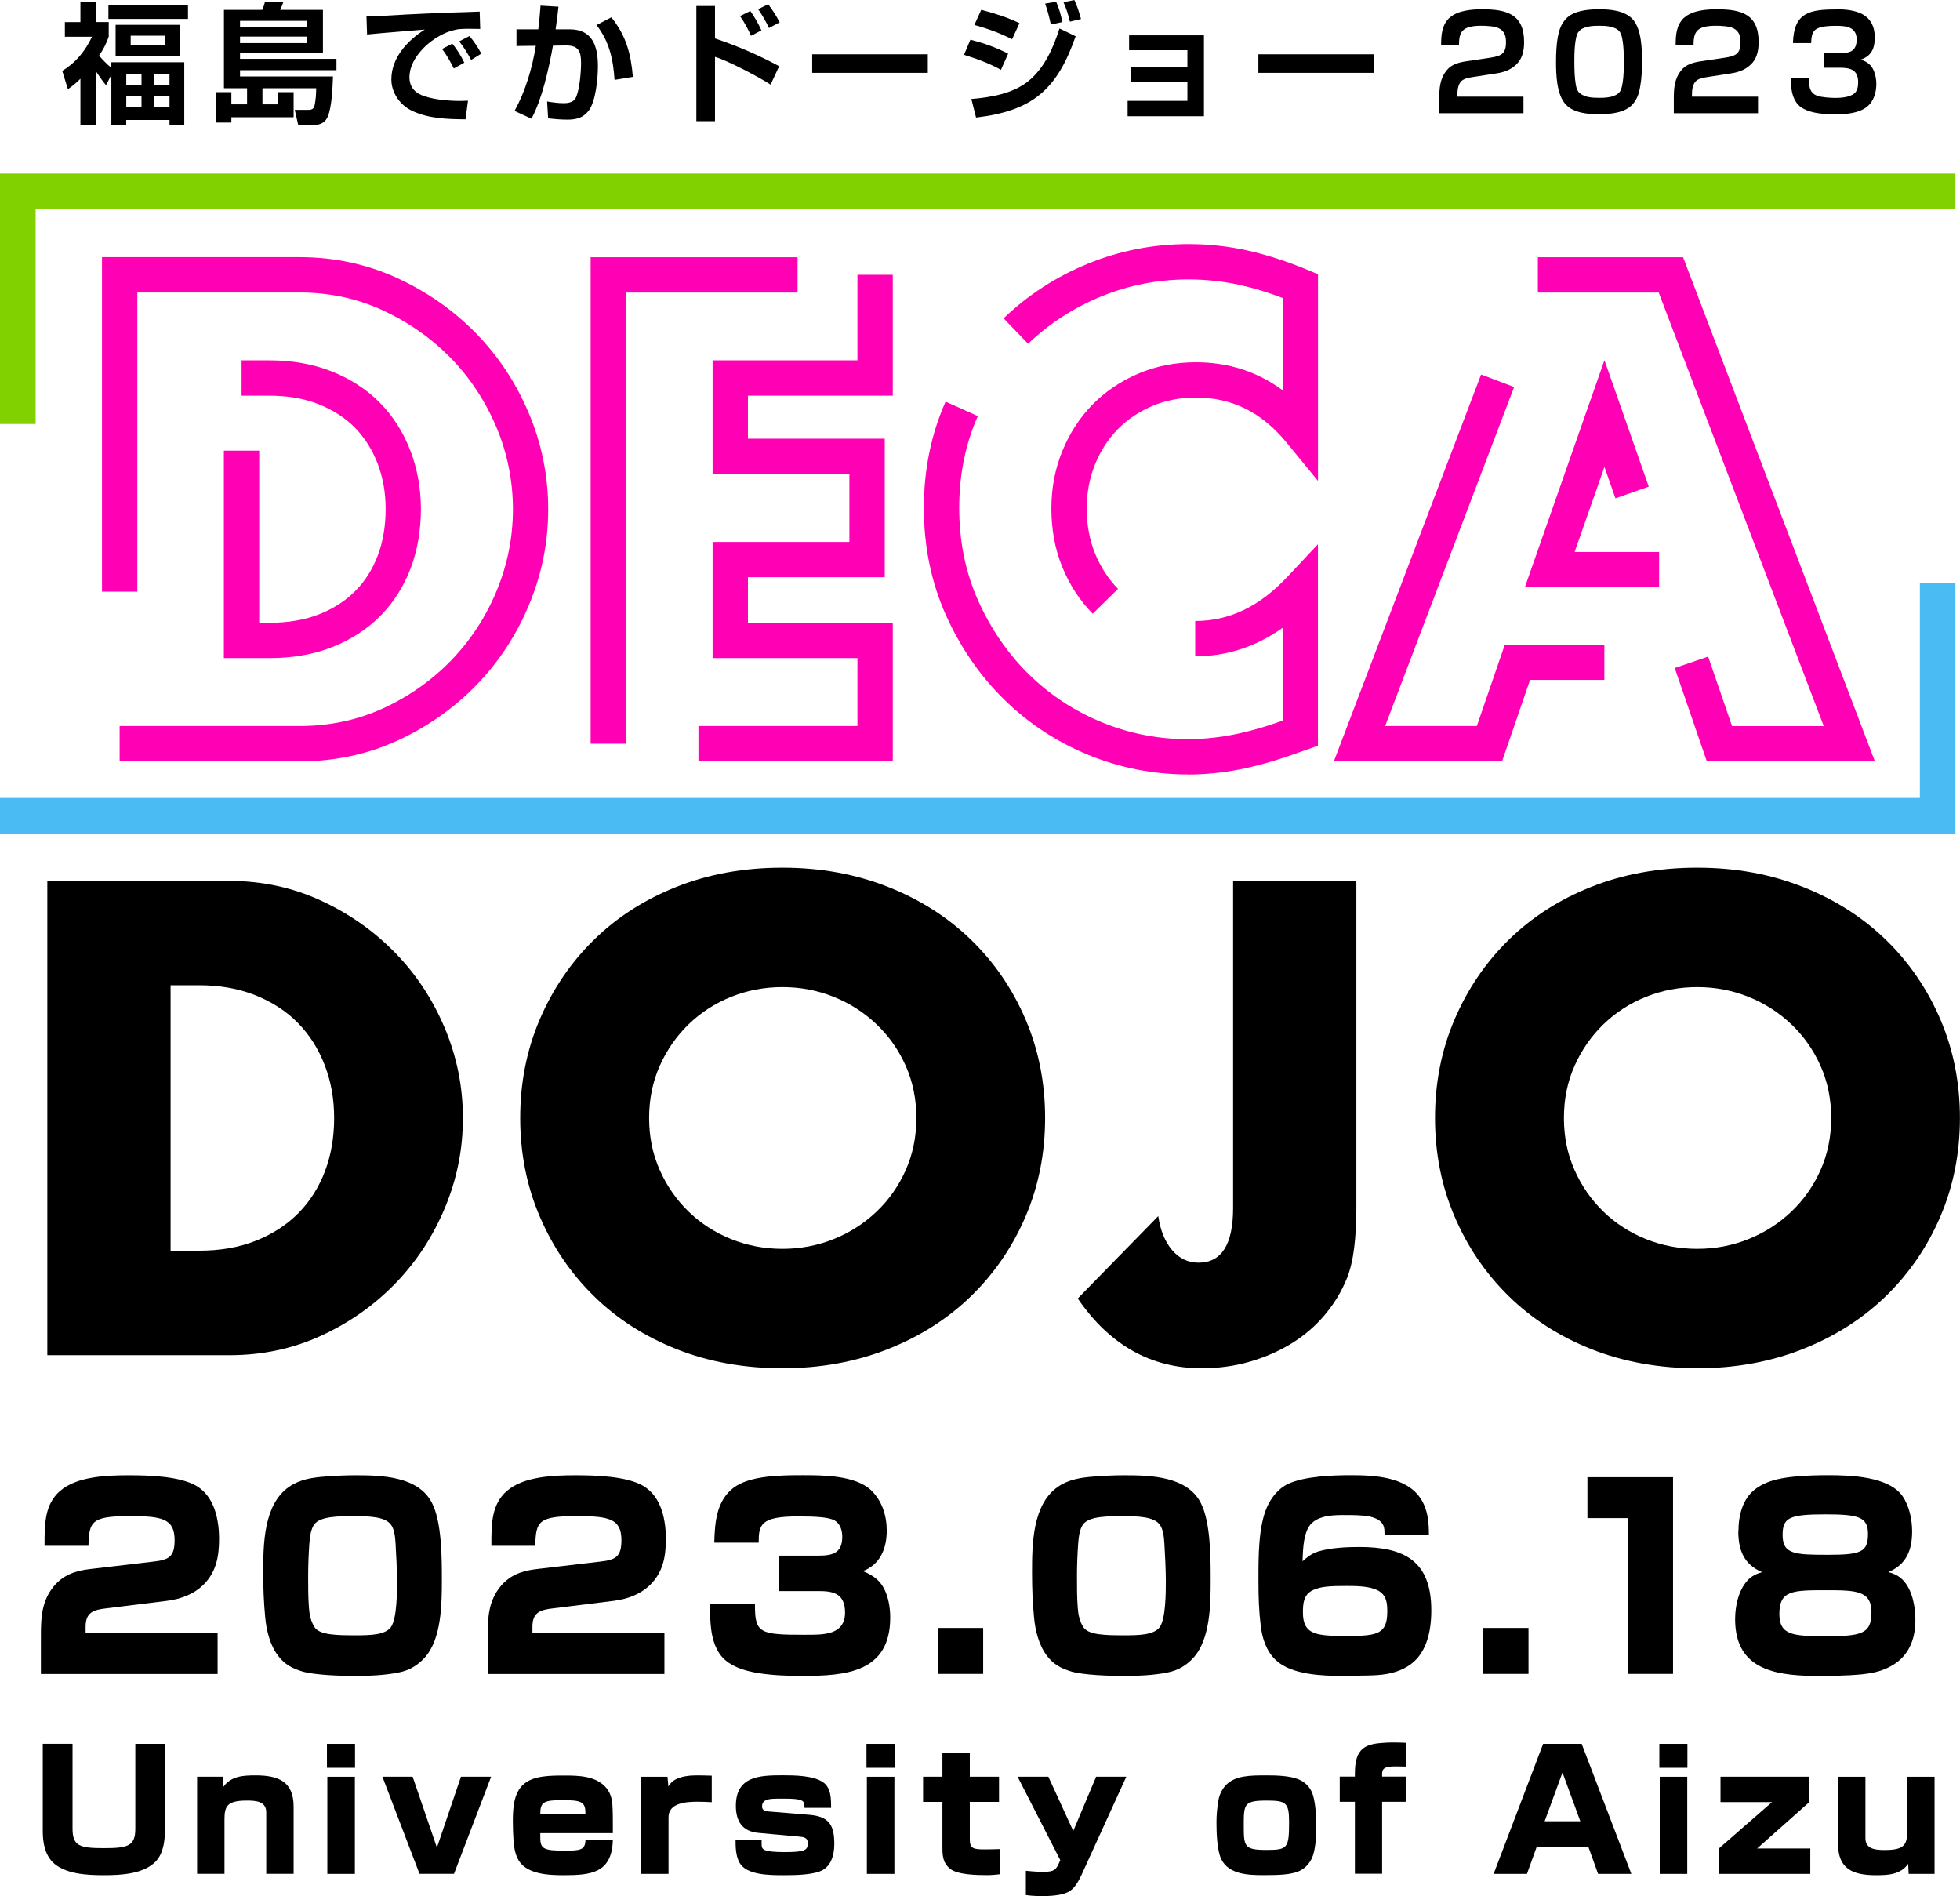 <?xml version="1.0" encoding="UTF-8"?>
<svg id="_レイヤー_2" data-name="レイヤー 2" xmlns="http://www.w3.org/2000/svg" viewBox="0 0 253.46 245.17">
  <defs>
    <style>
      .cls-1 {
        fill: #ff00b4;
      }

      .cls-2 {
        fill: #4abbf3;
      }

      .cls-3 {
        fill: #81d100;
      }
    </style>
  </defs>
  <g id="_レイヤー_1-2" data-name="レイヤー 1">
    <g>
      <g>
        <g>
          <path d="m12.41,16.17h-2.01v-5.99c-.56.56-.98.91-1.62,1.35l-.73-2.36c1.79-1.11,2.94-2.53,3.85-4.42h-3.51v-1.89h2.01V.27h2.01v2.58h1.65v1.89c-.34.96-.67,1.6-1.25,2.45.49.57,1.01,1.11,1.59,1.57v-.71h9.43v8.12h-1.91v-.66h-5.6v.66h-1.92v-6.5l-.69,1.35c-.56-.69-.81-1.06-1.3-1.79v6.94ZM24.31,2.45h-10.29V.71h10.29v1.74Zm-1.01,4.84h-8.35V3.21h8.35v4.08Zm-6.97,2.26v1.47h1.97v-1.47h-1.97Zm0,2.85v1.48h1.97v-1.48h-1.97Zm.57-7.78v1.25h4.46v-1.25h-4.46Zm3.05,4.93v1.47h1.97v-1.47h-1.97Zm0,2.85v1.48h1.97v-1.48h-1.97Z"/>
          <path d="m31.93,11.41h-2.97V1.28h4.96c.14-.32.27-.71.34-1.06h2.4c-.12.37-.27.73-.44,1.06h5.54v5.6h-10.72v.73h12.47v1.47h-12.47v.81h12.02c-.05,1.38-.15,4.02-.69,5.23-.3.68-.93,1.03-1.65,1.03h-2.16l-.44-1.94h1.69c.51,0,.76-.1.88-.62.15-.71.19-1.47.2-2.18h-6.95v2.08h2.04v-1.57h1.99v3.24h-8.05v.69h-2.04v-3.93h2.04v1.57h2.03v-2.08Zm-.89-8.71v.83h8.61v-.83h-8.61Zm0,2.03v.84h8.61v-.84h-8.61Z"/>
          <path d="m52.21,1.89c2.09-.1,4.19-.2,6.26-.27,1.2-.03,2.38-.07,3.56-.12l.07,2.24c-.62,0-1.1-.02-1.59-.02-.37,0-.73.02-1.23.05-.76.15-1.33.3-2.04.66-1.01.51-1.94,1.18-2.7,2.03-.88.96-1.59,2.19-1.59,3.53s.79,2.08,1.94,2.45c1.43.47,3.17.61,4.67.61.32,0,.64-.02.96-.03l-.32,2.41c-2.35-.02-4.81-.08-6.97-1.13-1.52-.74-2.62-2.31-2.62-4.03,0-2.82,2.09-5.03,4.32-6.45-2.48.22-4.98.39-7.46.64l-.08-2.36c1.6,0,3.21-.12,4.81-.2Zm7.83,6.21l-1.35.76c-.44-.88-.93-1.74-1.52-2.53l1.32-.69c.61.74,1.13,1.59,1.55,2.46Zm2.19-1.16l-1.3.81c-.49-.88-.91-1.62-1.55-2.4l1.33-.69c.51.59,1.2,1.59,1.52,2.28Z"/>
          <path d="m69.87.73l2.35.14c-.1.96-.22,1.94-.37,2.92h1.81c3,0,3.66,2.23,3.66,4.78,0,1.54-.27,4.59-1.23,5.79-.71.89-1.6,1.11-2.7,1.11-.84,0-1.69-.07-2.51-.17l-.13-2.18c.71.12,1.43.22,2.16.22.64,0,1.32-.14,1.59-.78.46-1.06.64-3.26.64-4.42,0-1.52-.35-2.26-1.91-2.26h-.07l-1.65.02c-.54,2.97-1.37,6.8-2.78,9.45l-2.19-1.01c1.42-2.58,2.28-5.5,2.75-8.42l-2.5.03v-2.16h2.82c.12-1.01.22-2.04.29-3.05Zm11.98,9.21l-2.38.39c-.17-2.65-.67-4.96-2.33-7.09l1.92-1c1.91,2.38,2.53,4.71,2.78,7.7Z"/>
          <path d="m92.46.78v4.19c2.87.96,5.65,2.16,8.3,3.59l-1.11,2.38c-1.47-.96-5.55-3.11-7.19-3.59v8.32h-2.41V.78h2.41Zm6.01,3.14l-1.35.71c-.39-.89-.86-1.74-1.42-2.55l1.33-.66c.56.81,1.03,1.6,1.43,2.5Zm2.35-1.03l-1.38.73c-.37-.81-.89-1.7-1.4-2.43l1.3-.64c.62.83,1.01,1.43,1.49,2.35Z"/>
          <path d="m119.98,7.02v2.4h-14.95v-2.4h14.95Z"/>
          <path d="m130.37,6.94l-.93,2.09c-1.48-.83-3.16-1.45-4.78-1.94l.83-1.96c1.79.47,3.22.96,4.88,1.81Zm-4.76,5.86c2.55-.22,5.45-.69,7.48-2.4,2.04-1.72,3.12-4.24,3.92-6.72l2.09,1.01c-2.41,6.9-5.57,9.64-12.88,10.51l-.61-2.41Zm6.23-9.81l-.96,2.08c-1.59-.79-3.16-1.38-4.88-1.84l.89-1.96c1.7.44,3.34.96,4.94,1.72Zm5.55-.14l-1.5.32c-.19-.91-.42-1.82-.74-2.7l1.43-.25c.39.91.59,1.65.81,2.63Zm2.4-.39l-1.43.34c-.2-.84-.47-1.72-.83-2.51l1.4-.29c.37.78.64,1.64.86,2.46Z"/>
          <path d="m155.69,4.57v10.46h-9.87v-1.99h7.73v-2.41h-7.34v-1.91h7.34v-2.23h-7.54v-1.92h9.69Z"/>
          <path d="m177.68,7.02v2.4h-14.95v-2.4h14.95Z"/>
          <path d="m187.48,2.28c1.03-.94,2.87-1.08,4.18-1.08,3.12,0,5.43.59,5.43,4.22,0,.94-.15,1.91-.76,2.65-.71.86-1.74,1.27-2.82,1.42l-3.16.49c-.47.07-1.1.2-1.42.56-.35.37-.46,1.08-.46,1.57v.39h8.54v2.14h-10.89v-1.87c0-1.35.08-2.6.98-3.7.59-.73,1.5-.98,2.4-1.13l3.29-.49c1.37-.22,1.96-.52,1.96-2.01,0-.76-.19-1.43-.93-1.79-.57-.27-1.6-.32-2.25-.32-2.56,0-2.89.83-2.9,2.53h-2.31c0-1.32.08-2.63,1.1-3.58Z"/>
          <path d="m201.46,4.73c.17-.88.41-1.59,1.01-2.26.98-1.11,2.92-1.27,4.32-1.27s3.27.14,4.32,1.27c1.18,1.27,1.23,3.86,1.23,5.52,0,1.06-.05,2.23-.25,3.27-.15.88-.39,1.57-.98,2.24-.98,1.11-2.94,1.27-4.32,1.27s-3.27-.13-4.32-1.27c-1.18-1.27-1.25-3.86-1.25-5.52,0-1.01.05-2.26.24-3.26Zm2.65-.59c-.51.69-.52,2.94-.52,3.85,0,.96.03,2.09.2,3.04.07.35.2.78.49,1.01.71.59,1.75.61,2.63.61.79,0,2.06-.08,2.57-.81.49-.69.51-2.94.51-3.85s-.02-3.14-.51-3.85c-.52-.76-1.87-.81-2.68-.81s-2.16.05-2.68.81Z"/>
          <path d="m217.81,2.28c1.03-.94,2.87-1.08,4.18-1.08,3.12,0,5.43.59,5.43,4.22,0,.94-.15,1.91-.76,2.65-.71.86-1.74,1.27-2.82,1.42l-3.16.49c-.47.07-1.1.2-1.42.56-.35.37-.46,1.08-.46,1.57v.39h8.54v2.14h-10.89v-1.87c0-1.35.08-2.6.98-3.7.59-.73,1.5-.98,2.4-1.13l3.29-.49c1.37-.22,1.96-.52,1.96-2.01,0-.76-.19-1.43-.93-1.79-.57-.27-1.6-.32-2.25-.32-2.56,0-2.89.83-2.9,2.53h-2.31c0-1.32.08-2.63,1.1-3.58Z"/>
          <path d="m237.46,1.2c2.58,0,4.98.59,4.98,3.68,0,1.37-.44,2.36-1.79,2.82.79.29,1.35.67,1.67,1.47.22.54.32,1.11.32,1.69,0,1.06-.32,2.23-1.18,2.92-1.06.88-2.77,1-4.1,1-1.57,0-4.1-.12-5.06-1.52-.66-.95-.71-2.13-.71-3.22h2.36v.51c0,.81.17,1.47.98,1.81.51.22,1.82.3,2.41.3.74,0,1.79-.08,2.41-.54.44-.32.54-.95.54-1.47,0-1.57-.93-1.89-2.31-1.89h-2.08v-1.91h2.06c.62,0,1.35,0,1.79-.52.27-.34.35-.79.35-1.2,0-1.65-1.35-1.79-2.67-1.79-3,0-3.14.69-3.22,2.23h-2.35c.1-3.95,2.14-4.35,5.59-4.35Z"/>
        </g>
        <path class="cls-1" d="m38.79,98.44H15.47v-4.57h23.31c3.83,0,7.45-.77,10.75-2.28,3.34-1.53,6.3-3.62,8.8-6.19,2.49-2.57,4.47-5.59,5.88-8.97,1.4-3.37,2.12-6.93,2.12-10.58s-.72-7.27-2.15-10.65c-1.44-3.39-3.43-6.4-5.92-8.94-2.5-2.55-5.46-4.62-8.81-6.16-3.3-1.52-6.89-2.28-10.66-2.28h-21.03v38.68h-4.57v-43.25h25.6c4.44,0,8.67.91,12.57,2.7,3.85,1.77,7.27,4.16,10.16,7.11,2.9,2.95,5.21,6.44,6.86,10.36,1.67,3.94,2.51,8.12,2.51,12.43s-.83,8.4-2.47,12.33c-1.63,3.92-3.92,7.42-6.82,10.4-2.89,2.98-6.32,5.39-10.17,7.16-3.9,1.79-8.16,2.7-12.65,2.7Zm-3.94-13.35h-5.9v-26.82h4.57v22.25h1.34c2.43,0,4.61-.38,6.47-1.12,1.84-.73,3.4-1.75,4.65-3.02,1.24-1.26,2.21-2.8,2.87-4.55.68-1.79,1.02-3.81,1.02-5.99s-.35-4.11-1.05-5.93c-.69-1.79-1.67-3.33-2.92-4.61-1.25-1.27-2.81-2.28-4.65-3.02-1.87-.75-4.01-1.12-6.39-1.12h-3.62v-4.57h3.62c2.96,0,5.67.49,8.08,1.45,2.43.97,4.52,2.34,6.21,4.06,1.69,1.72,3.01,3.8,3.92,6.17.9,2.34,1.36,4.89,1.36,7.57s-.44,5.29-1.31,7.6c-.89,2.35-2.19,4.42-3.88,6.14-1.69,1.72-3.78,3.09-6.21,4.06-2.4.96-5.15,1.45-8.16,1.45Z"/>
        <path class="cls-1" d="m115.44,98.44h-25.12v-4.57h20.56v-8.78h-18.73v-15.02h17.69v-8.78h-17.69v-14.7h18.73v-11.06h4.57v15.63h-18.73v5.56h17.69v17.91h-17.69v5.89h18.73v17.91Zm-34.49-2.28h-4.57v-62.9h26.76v4.57h-22.2v58.34Z"/>
        <path class="cls-1" d="m153.59,100.13c-4.46,0-8.79-.86-12.89-2.54-4.09-1.69-7.74-4.09-10.86-7.16-3.11-3.05-5.64-6.72-7.52-10.9-1.89-4.22-2.85-8.87-2.85-13.84s.95-9.59,2.81-13.76l4.17,1.87c-1.6,3.57-2.41,7.57-2.41,11.89s.83,8.34,2.45,11.97c1.65,3.66,3.85,6.87,6.55,9.52,2.7,2.65,5.86,4.73,9.4,6.19,5.27,2.17,11,2.77,16.91,1.64,1.96-.38,4.12-.98,6.42-1.8l.09-.03v-12c-3.46,2.45-7.24,3.68-11.3,3.68v-4.57c4.42,0,8.32-1.87,11.92-5.71l3.95-4.21v26.05l-3.14,1.1c-2.5.89-4.88,1.55-7.08,1.98-2.22.43-4.45.64-6.62.64Zm-12.28-20.78c-1.68-1.7-3-3.74-3.94-6.04-.94-2.3-1.41-4.83-1.41-7.54s.48-5.16,1.42-7.46c.94-2.3,2.25-4.32,3.9-6,1.65-1.68,3.64-3.03,5.92-4,2.29-.98,4.79-1.47,7.45-1.47,4.2,0,7.95,1.21,11.22,3.62v-11.93c-1.93-.74-3.79-1.3-5.56-1.69-2.16-.47-4.39-.71-6.63-.71-3.92,0-7.71.74-11.28,2.2-3.57,1.46-6.75,3.53-9.45,6.12l-3.17-3.29c3.12-3,6.78-5.38,10.89-7.06,4.12-1.69,8.5-2.54,13.01-2.54,2.56,0,5.12.27,7.6.82,2.46.54,5.06,1.38,7.75,2.49l1.41.59v26.72l-4.05-4.94c-3.22-3.93-7.06-5.84-11.74-5.84-2.04,0-3.94.37-5.66,1.1-1.72.74-3.22,1.74-4.45,3-1.23,1.25-2.22,2.78-2.93,4.53-.71,1.75-1.08,3.68-1.08,5.73s.36,4.06,1.08,5.81c.72,1.75,1.72,3.29,2.97,4.57l-3.26,3.2Z"/>
        <path class="cls-1" d="m242.47,98.44h-21.75l-4.15-12.07,4.32-1.48,3.09,8.99h11.86l-21.34-56.05h-15.63v-4.57h18.78l24.81,65.19Zm-48.23,0h-21.75l19.04-50.02,4.27,1.62-16.68,43.83h11.86l3.62-10.53h12.87v4.57h-9.61l-3.62,10.53Zm20.32-22.51h-17.37l10.29-29.36,5.73,16.35-4.31,1.51-1.42-4.06-3.86,11h10.93v4.57Z"/>
        <g>
          <path d="m6.12,113.9h23.58c4.17,0,8.09.84,11.75,2.52,3.66,1.68,6.86,3.92,9.59,6.71,2.74,2.79,4.89,6.04,6.46,9.76,1.57,3.71,2.36,7.6,2.36,11.67s-.77,7.87-2.32,11.59c-1.54,3.71-3.69,6.98-6.42,9.8-2.74,2.82-5.94,5.07-9.59,6.75-3.66,1.68-7.6,2.52-11.83,2.52H6.12v-61.3Zm15.94,47.81h3.66c2.76,0,5.23-.43,7.4-1.3,2.17-.87,4-2.06,5.49-3.58,1.49-1.52,2.63-3.32,3.42-5.41.79-2.09,1.18-4.38,1.18-6.87s-.41-4.72-1.22-6.83c-.81-2.11-1.97-3.93-3.46-5.45-1.49-1.52-3.32-2.71-5.49-3.58-2.17-.87-4.61-1.3-7.32-1.3h-3.66v34.31Z"/>
          <path d="m67.27,144.55c0-4.55.84-8.79,2.52-12.72,1.68-3.93,4.01-7.36,6.99-10.29,2.98-2.93,6.55-5.22,10.69-6.87,4.15-1.65,8.71-2.48,13.7-2.48s9.48.83,13.66,2.48c4.17,1.65,7.76,3.94,10.77,6.87,3.01,2.93,5.35,6.36,7.03,10.29,1.68,3.93,2.52,8.17,2.52,12.72s-.84,8.79-2.52,12.72c-1.68,3.93-4.03,7.36-7.03,10.29-3.01,2.93-6.6,5.22-10.77,6.87-4.17,1.65-8.73,2.48-13.66,2.48s-9.55-.83-13.7-2.48c-4.15-1.65-7.71-3.94-10.69-6.87-2.98-2.93-5.31-6.35-6.99-10.29-1.68-3.93-2.52-8.17-2.52-12.72Zm16.67,0c0,2.44.46,4.69,1.38,6.75.92,2.06,2.17,3.85,3.74,5.37,1.57,1.52,3.4,2.7,5.49,3.54,2.09.84,4.3,1.26,6.63,1.26s4.54-.42,6.63-1.26c2.09-.84,3.93-2.02,5.53-3.54,1.6-1.52,2.86-3.31,3.78-5.37.92-2.06,1.38-4.31,1.38-6.75s-.46-4.69-1.38-6.75c-.92-2.06-2.18-3.85-3.78-5.37-1.6-1.52-3.44-2.7-5.53-3.54-2.09-.84-4.3-1.26-6.63-1.26s-4.54.42-6.63,1.26c-2.09.84-3.92,2.02-5.49,3.54-1.57,1.52-2.82,3.31-3.74,5.37-.92,2.06-1.38,4.31-1.38,6.75Z"/>
          <path d="m175.4,113.9v42.52c0,1.79-.1,3.44-.29,4.96-.19,1.52-.5,2.82-.93,3.9-.71,1.74-1.67,3.32-2.89,4.76-1.22,1.44-2.64,2.66-4.27,3.66s-3.43,1.79-5.41,2.36c-1.98.57-4.05.85-6.22.85-6.56,0-11.9-3.01-16.02-9.02l10.41-10.65c.27,1.84.87,3.31,1.79,4.39.92,1.08,2.06,1.63,3.42,1.63,2.98,0,4.47-2.36,4.47-7.07v-42.28h15.94Z"/>
          <path d="m185.57,144.55c0-4.55.84-8.79,2.52-12.72,1.68-3.93,4.01-7.36,6.99-10.29,2.98-2.93,6.54-5.22,10.69-6.87,4.15-1.65,8.71-2.48,13.7-2.48s9.48.83,13.66,2.48c4.17,1.65,7.76,3.94,10.77,6.87,3.01,2.93,5.35,6.36,7.03,10.29,1.68,3.93,2.52,8.17,2.52,12.72s-.84,8.79-2.52,12.72c-1.68,3.93-4.03,7.36-7.03,10.29-3.01,2.93-6.6,5.22-10.77,6.87-4.17,1.65-8.73,2.48-13.66,2.48s-9.55-.83-13.7-2.48c-4.15-1.65-7.71-3.94-10.69-6.87-2.98-2.93-5.31-6.35-6.99-10.29-1.68-3.93-2.52-8.17-2.52-12.72Zm16.67,0c0,2.44.46,4.69,1.38,6.75.92,2.06,2.17,3.85,3.74,5.37,1.57,1.52,3.4,2.7,5.49,3.54,2.09.84,4.3,1.26,6.63,1.26s4.54-.42,6.63-1.26c2.09-.84,3.93-2.02,5.53-3.54,1.6-1.52,2.86-3.31,3.78-5.37.92-2.06,1.38-4.31,1.38-6.75s-.46-4.69-1.38-6.75c-.92-2.06-2.18-3.85-3.78-5.37-1.6-1.52-3.44-2.7-5.53-3.54-2.09-.84-4.3-1.26-6.63-1.26s-4.54.42-6.63,1.26c-2.09.84-3.92,2.02-5.49,3.54-1.57,1.52-2.82,3.31-3.74,5.37-.92,2.06-1.38,4.31-1.38,6.75Z"/>
        </g>
        <polygon class="cls-3" points="4.61 54.82 0 54.82 0 22.44 252.87 22.44 252.87 27.05 4.61 27.05 4.61 54.82"/>
        <polygon class="cls-2" points="252.87 107.78 0 107.78 0 103.17 248.27 103.17 248.27 75.39 252.87 75.39 252.87 107.78"/>
      </g>
      <g>
        <path d="m7.77,192.78c2.13-1.9,6.13-2.03,8.88-2.03,2.52,0,6.62.1,8.78,1.39,2.32,1.39,2.9,4.36,2.9,6.84,0,2.23-.35,4.23-1.97,5.87-1.29,1.29-2.97,1.9-4.74,2.13l-7.84.97c-1.65.19-2.71.48-2.71,2.39v.81h17.07v5.29H5.29v-5.07c0-2.29.13-4.36,1.61-6.2,1.23-1.52,2.81-2.07,4.68-2.29l8.26-.97c2-.23,2.74-.61,2.74-2.78,0-2.78-1.65-3.1-5.78-3.1-4.97,0-5.29.68-5.36,3.84h-5.68c0-2.97.03-5.33,2-7.1Z"/>
        <path d="m39.08,216.11c-1.29-.39-2.26-.9-3.1-2-1.06-1.39-1.52-3.26-1.68-4.97-.19-1.94-.26-3.84-.26-5.74,0-3.71.03-8.88,3.36-11.17,1.42-.97,3-1.19,4.71-1.32,1.29-.1,2.58-.16,3.9-.16,3.36,0,8.07.13,9.84,3.55,1.29,2.48,1.29,7.16,1.29,9.97,0,3.1-.03,7.65-2.23,10.07-.87.97-2,1.65-3.32,1.9-1.9.39-3.87.45-5.84.45-1.74,0-5.03-.1-6.68-.58Zm1.58-19.04c-.48.65-.58,1.65-.65,2.45-.1,1.36-.16,2.91-.16,4.26s0,2.78.1,4.07c.06.9.23,1.74.71,2.52.65,1.03,2.84,1.07,5.29,1.07,1.87,0,3.81-.03,4.58-1.03.81-1.06.81-4.58.81-5.97s-.1-3.52-.19-4.91c-.06-.81-.13-1.77-.61-2.42-.81-1.03-2.87-1.07-4.78-1.07s-4.29,0-5.1,1.03Z"/>
        <path d="m65.55,192.78c2.13-1.9,6.13-2.03,8.88-2.03,2.52,0,6.62.1,8.78,1.39,2.32,1.39,2.9,4.36,2.9,6.84,0,2.23-.35,4.23-1.97,5.87-1.29,1.29-2.97,1.9-4.74,2.13l-7.84.97c-1.65.19-2.71.48-2.71,2.39v.81h17.07v5.29h-22.85v-5.07c0-2.29.13-4.36,1.61-6.2,1.23-1.52,2.81-2.07,4.68-2.29l8.26-.97c2-.23,2.74-.61,2.74-2.78,0-2.78-1.65-3.1-5.78-3.1-4.97,0-5.29.68-5.36,3.84h-5.68c0-2.97.03-5.33,2-7.1Z"/>
        <path d="m94.83,192.39c2.1-1.65,6.39-1.65,8.97-1.65s6.78,0,8.84,1.94c1.42,1.35,2.03,3.29,2.03,5.23,0,2.29-.84,4.39-3.1,5.23,1.42.55,2.42,1.32,3,2.81.39,1,.55,2.13.55,3.19,0,7.1-5.74,7.55-11.36,7.55-1.87,0-3.71-.06-5.62-.35-1.87-.29-4.07-.94-5.13-2.58-1.19-1.81-1.19-4.26-1.19-6.39h5.81v.26c0,3.55.71,3.74,6.39,3.74,1.65,0,2.16-.03,2.74-.13,1.42-.23,2.52-.94,2.52-2.74,0-2.61-1.74-2.78-3.49-2.78h-5.03v-4.58h5.03c1.84,0,3.13-.29,3.13-2.45,0-.81-.26-1.65-.94-2.07-.77-.48-2.65-.55-4.84-.55-4.81,0-5.03,1.1-5.03,3.39h-5.74c.06-2.55.26-5.36,2.45-7.07Z"/>
        <path d="m127.14,210.49v5.94h-5.87v-5.94h5.87Z"/>
        <path d="m138.5,216.11c-1.29-.39-2.26-.9-3.1-2-1.06-1.39-1.52-3.26-1.68-4.97-.19-1.94-.26-3.84-.26-5.74,0-3.71.03-8.88,3.36-11.17,1.42-.97,3-1.19,4.71-1.32,1.29-.1,2.58-.16,3.9-.16,3.36,0,8.07.13,9.84,3.55,1.29,2.48,1.29,7.16,1.29,9.97,0,3.1-.03,7.65-2.23,10.07-.87.97-2,1.65-3.32,1.9-1.9.39-3.87.45-5.84.45-1.74,0-5.03-.1-6.68-.58Zm1.58-19.04c-.48.65-.58,1.65-.65,2.45-.1,1.36-.16,2.91-.16,4.26s0,2.78.1,4.07c.06.9.23,1.74.71,2.52.65,1.03,2.84,1.07,5.29,1.07,1.87,0,3.81-.03,4.58-1.03.81-1.06.81-4.58.81-5.97s-.1-3.52-.19-4.91c-.06-.81-.13-1.77-.61-2.42-.81-1.03-2.87-1.07-4.78-1.07s-4.29,0-5.1,1.03Z"/>
        <path d="m173.65,216.69c-2.61,0-6.58-.13-8.62-2-1.26-1.16-1.81-2.84-2-4.52-.23-1.87-.29-3.71-.29-5.58v-.65c0-2.71,0-6.58,1.1-9.07.55-1.23,1.48-2.42,2.71-3,2.13-1,5.78-1.13,8.13-1.13,3.03,0,7.13.19,9,2.97.97,1.45,1.1,3.07,1.1,4.74h-5.74v-.23c0-.58-.06-1.07-.52-1.49-.35-.35-.97-.55-1.42-.65-.97-.19-2.1-.19-3.49-.19-1.65,0-3.74.16-4.52,1.81-.55,1.16-.61,2.84-.65,4.16.68-.58,1.19-1,2.03-1.26,1.58-.48,3.65-.58,5.29-.58,5.87,0,9.33,1.81,9.33,8.2,0,2.71-.61,5.78-3.1,7.26-1.68,1-3.39,1.13-5.26,1.16-1.03.03-2.07.03-3.1.03Zm-3.84-11.1c-1.23.55-1.32,1.71-1.32,2.9,0,3,1.9,3.03,5.94,3.03,3.81,0,4.97-.32,4.97-3.2,0-1.1-.13-2.07-1.16-2.65-1.13-.61-2.87-.61-4.16-.61-2.1,0-3.23.06-4.26.52Z"/>
        <path d="m197.66,210.49v5.94h-5.87v-5.94h5.87Z"/>
        <path d="m216.35,191v25.43h-5.84v-20.14h-5.23v-5.29h11.07Z"/>
        <path d="m224.81,197.97c0-2,.52-4.16,2.16-5.42,1.61-1.23,3.71-1.52,5.68-1.68,1.26-.1,2.55-.13,3.81-.13,2.87,0,7.75.16,9.55,2.68.9,1.29,1.26,3.07,1.26,4.58,0,2.42-.74,4.29-3.07,5.26.77.23,1.36.48,1.94,1.1,1.16,1.26,1.55,3.36,1.55,5.07,0,2.23-.65,4.29-2.55,5.62-1.84,1.26-3.74,1.42-5.91,1.55-1.19.06-2.42.1-3.65.1-5.39,0-11.2-.45-11.2-7.33,0-1.71.42-3.71,1.58-5,.55-.61,1.16-.87,1.9-1.1-2.36-1-3.07-2.87-3.07-5.29Zm5.29,10.71c0,2.74,1.77,2.87,5.94,2.87,4.58,0,5.97-.23,5.97-3.07s-2-2.87-5.97-2.87c-4.29,0-5.94.06-5.94,3.07Zm.42-10.2c0,2.49,1.61,2.55,5.91,2.55s5.13-.39,5.13-2.71c0-2.19-1.23-2.52-5.52-2.52-4.71,0-5.52.45-5.52,2.68Z"/>
      </g>
      <g>
        <path d="m9.38,225.48v10.96c0,2.24.92,2.52,4.05,2.52s4.07-.28,4.07-2.52v-10.96h3.82v11.31c0,1.32-.23,2.88-1.17,3.88-1.58,1.66-4.57,1.79-6.72,1.79s-5.14-.13-6.68-1.75c-.98-1.05-1.22-2.56-1.22-3.93v-11.31h3.84Z"/>
        <path d="m28.84,229.72l.06,1.3c.98-1.39,2.58-1.47,4.14-1.47,2.92,0,4.93.75,4.93,4.05v8.68h-3.54v-7.96c0-1.45-1.41-1.51-2.52-1.51-2.56,0-2.88.75-2.88,2.43v7.04h-3.54v-12.56h3.35Z"/>
        <path d="m45.91,225.48v3.09h-3.63v-3.09h3.63Zm-.02,4.25v12.56h-3.56v-12.56h3.56Z"/>
        <path d="m53.36,229.72l3.14,9.17,3.11-9.17h3.9l-4.8,12.56h-4.46l-4.8-12.56h3.9Z"/>
        <path d="m69.87,237v.66c0,1.47.6,1.62,3.24,1.62,1.92,0,2.58-.08,2.6-1.39h3.54c-.11,4.31-2.82,4.57-6.4,4.57-1.98,0-4.93-.13-5.91-2.15-.34-.7-.47-1.47-.53-2.28-.06-.85-.09-1.64-.09-2.47,0-1.64.06-3.71,1.41-4.88,1.24-1.07,3.26-1.11,5.23-1.11,1.81,0,3.95.04,5.27,1.41.62.62.9,1.47.96,2.33.06.92.06,1.83.06,2.75v.96h-9.39Zm2.84-4.25c-2.45,0-2.84.3-2.84,1.77h5.84c0-1.51-.43-1.77-3.01-1.77Z"/>
        <path d="m86.32,229.72l.11,1.26c.28-.43.49-.68.96-.92.81-.41,1.83-.51,2.75-.51.62,0,1.26.02,1.9.04v3.43c-.6-.04-1.22-.06-1.81-.06-1.41,0-3.78.11-3.78,2.01v7.32h-3.54v-12.56h3.41Z"/>
        <path d="m104.03,233.75v-.23c0-.72-.28-.96-2.62-.96-1.39,0-1.79,0-2.24.15-.38.13-.62.38-.62.85,0,.55.43.62.87.66l5.23.43c2.56.21,3.24,1.32,3.24,3.78,0,1.47-.45,3.05-1.94,3.56-1.19.41-2.94.47-4.56.47-1.98,0-4.86-.02-5.76-1.62-.49-.9-.51-1.98-.51-2.99h3.37v.6c0,.68.15,1.02,3.03,1.02,2.52,0,2.94-.24,2.94-1.11,0-.62-.28-.81-1-.88l-5.38-.49c-2.09-.19-2.92-1.51-2.92-3.5,0-3.82,3.03-3.95,6.02-3.95,1.54,0,3.95.02,5.23.88,1.09.73,1.05,2.18,1.07,3.33h-3.43Z"/>
        <path d="m115.68,225.48v3.09h-3.63v-3.09h3.63Zm-.02,4.25v12.56h-3.56v-12.56h3.56Z"/>
        <path d="m121.87,226.69h3.54v3.03h3.78v3.26h-3.78v4.84c0,1.22.49,1.3,1.96,1.3.64,0,1.28-.02,1.9-.04v3.26c-.51.06-1.05.11-1.58.11-1.28,0-3.84-.02-4.84-.83-.87-.7-.98-1.6-.98-2.65v-5.99h-2.5v-3.26h2.5v-3.03Z"/>
        <path d="m135.57,229.72l3.22,7.02,2.96-7.02h3.9l-5.76,12.63c-.43.92-.94,1.9-1.83,2.32-.9.43-2.37.49-3.35.49-.68,0-1.37-.04-2.05-.13v-3.14c.68.06,1.37.13,2.07.13,1.22,0,1.73-.04,2.15-.98l.23-.53-5.52-10.79h3.97Z"/>
        <path d="m167.96,230.08c.75.32,1.3.85,1.64,1.54.55,1.13.62,3.46.62,4.71,0,1.11-.11,2.96-.58,3.95-.34.7-.87,1.28-1.58,1.62-1.07.51-2.75.55-4.67.55s-4.48-.06-5.46-2.07c-.55-1.11-.62-3.46-.62-4.71,0-.98.09-1.98.26-2.94.13-.7.45-1.37.94-1.9,1.19-1.28,3.22-1.28,5.27-1.28,1.22,0,3.05.04,4.18.53Zm-4.18,9.11c2.73,0,2.92-.21,2.92-3.65,0-2.5-.43-2.73-2.92-2.73-2.92,0-2.94.47-2.94,3.2s.04,3.18,2.94,3.18Z"/>
        <path d="m175.21,229.55c0-1.13.04-2.52.92-3.35.81-.77,2.11-.81,3.18-.88.3-.02.7-.02,1-.02.49,0,.98.02,1.47.04v3.07c-.81-.02-.98-.02-1.26-.02-1.19,0-1.79.13-1.79.94v.38h3.05v3.26h-3.05v9.3h-3.52v-9.3h-1.96v-3.26h1.96v-.17Z"/>
        <path d="m210.97,242.29h-4.31l-1.26-3.5h-6.68l-1.26,3.5h-4.31l6.4-16.81h4.99l6.42,16.81Zm-8.92-13.1l-2.3,6.29h4.61l-2.3-6.29Z"/>
        <path d="m218.21,225.48v3.09h-3.63v-3.09h3.63Zm-.02,4.25v12.56h-3.56v-12.56h3.56Z"/>
        <path d="m233.97,229.72v3.29l-6.74,5.99h6.87v3.29h-11.82v-3.29l6.87-5.99h-6.66v-3.29h11.48Z"/>
        <path d="m246.82,242.29l-.06-1.3c-.98,1.39-2.58,1.47-4.14,1.47-2.92,0-4.93-.73-4.93-4.05v-8.68h3.54v7.96c0,1.45,1.41,1.51,2.52,1.51,2.56,0,2.88-.73,2.88-2.43v-7.04h3.54v12.56h-3.35Z"/>
      </g>
    </g>
  </g>
</svg>